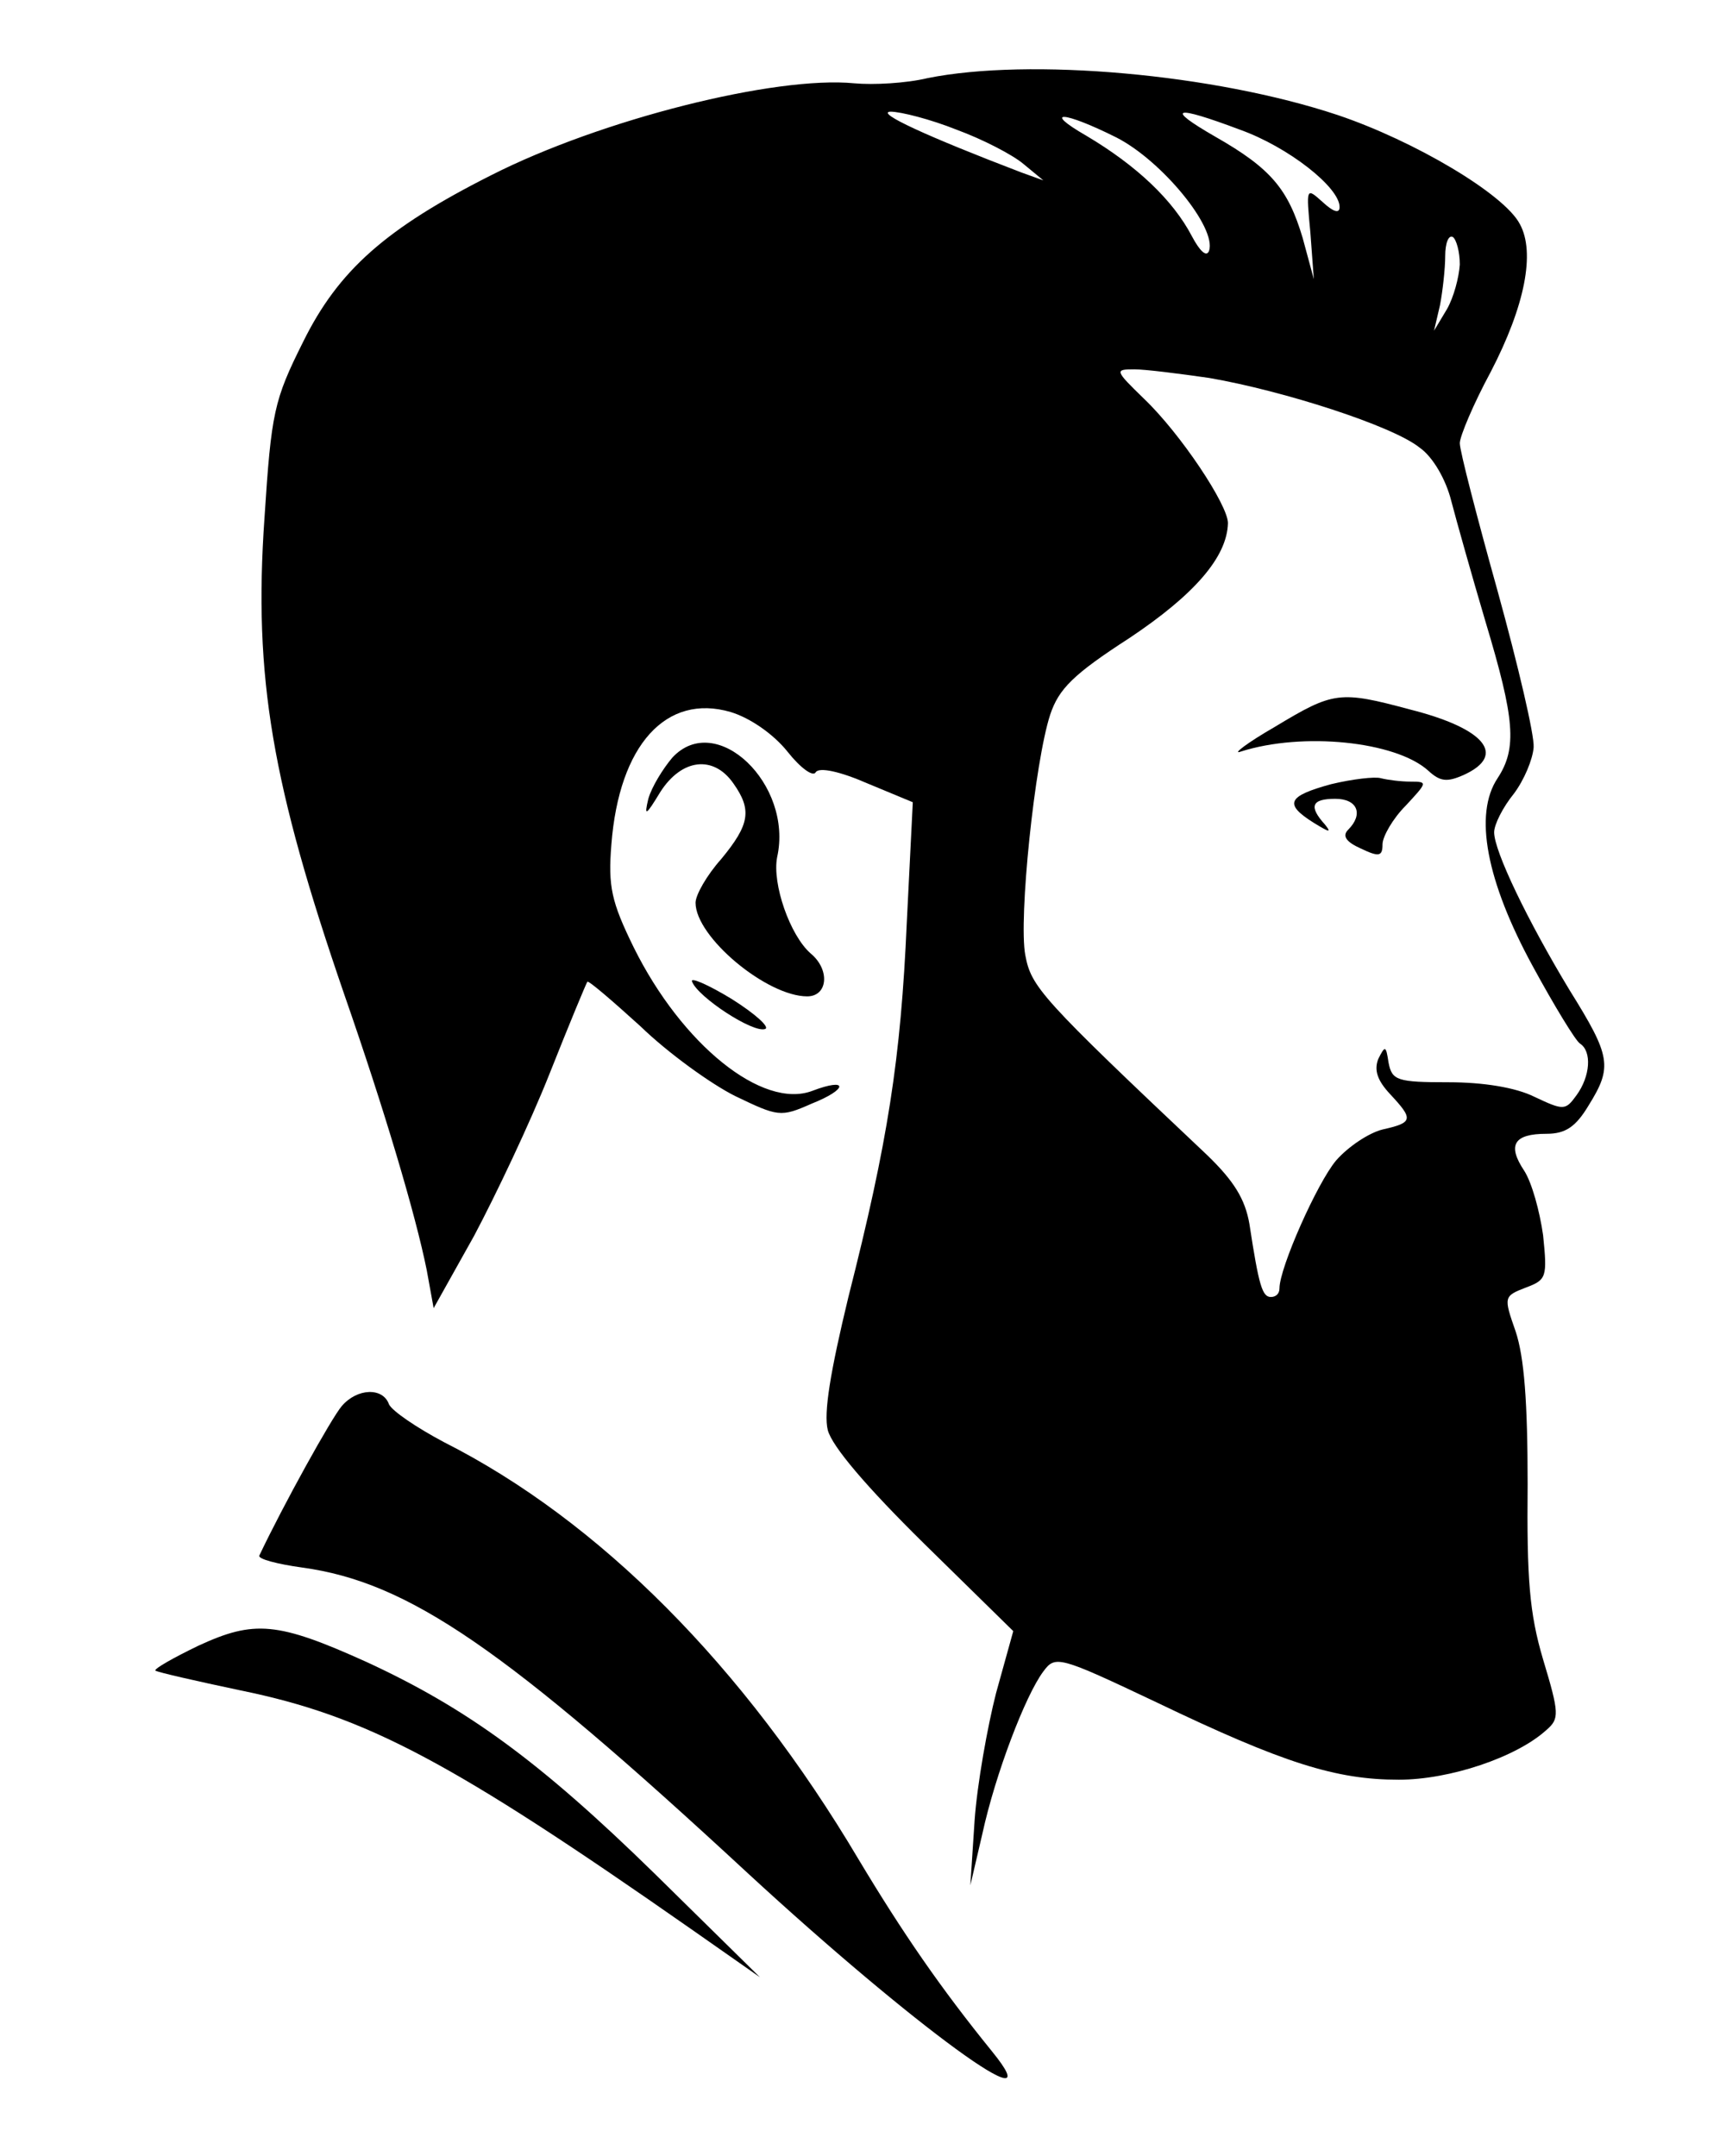 <?xml version="1.0" standalone="no"?>
<!DOCTYPE svg PUBLIC "-//W3C//DTD SVG 20010904//EN"
 "http://www.w3.org/TR/2001/REC-SVG-20010904/DTD/svg10.dtd">
<svg version="1.0" xmlns="http://www.w3.org/2000/svg"
 width="201pt" height="251pt" viewBox="0 0 201 251"
 preserveAspectRatio="xMidYMid meet">

<g transform="translate(0,251) scale(0.1,-0.1)"
fill="#000000" stroke="none">
<path d="M1080 2419 c-25 -6 -63 -8 -85 -6 -92 9 -295 -42 -423 -107 -123 -62
-178 -111 -219 -194 -34 -68 -37 -82 -45 -205 -13 -186 9 -311 93 -555 46
-132 83 -256 96 -321 l8 -44 47 84 c25 47 65 131 88 189 23 58 43 106 44 107
1 2 29 -22 62 -52 32 -31 82 -67 110 -81 50 -24 53 -25 89 -9 43 17 43 31 1
15 -58 -22 -152 54 -208 167 -26 53 -30 71 -26 120 9 116 64 176 139 154 23
-7 50 -26 66 -46 15 -19 30 -30 33 -24 4 6 28 1 60 -13 l53 -22 -7 -140 c-7
-159 -22 -255 -68 -436 -21 -87 -29 -135 -24 -155 5 -19 45 -66 112 -132 l104
-102 -20 -72 c-10 -39 -22 -106 -25 -148 l-5 -76 14 60 c15 69 50 161 71 189
14 19 18 18 132 -36 148 -71 209 -90 282 -90 59 0 137 26 172 58 15 13 15 19
-4 82 -16 54 -19 94 -18 204 0 96 -4 148 -14 178 -14 40 -14 41 12 51 24 9 25
12 20 61 -4 28 -13 61 -22 75 -20 30 -12 43 26 43 22 0 34 8 49 33 28 45 26
57 -22 134 -49 81 -88 162 -88 184 0 9 10 29 23 45 12 16 22 40 23 54 1 14
-18 95 -42 182 -24 86 -44 163 -44 172 0 8 16 46 36 83 40 77 52 139 34 172
-18 35 -123 97 -212 127 -144 48 -359 67 -478 43z m34 -60 c30 -11 65 -29 78
-40 l23 -19 -25 9 c-110 42 -171 70 -153 71 12 0 47 -9 77 -21z m186 -9 c53
-27 117 -105 108 -132 -3 -8 -11 0 -20 17 -22 42 -64 82 -123 117 -52 30 -27
29 35 -2z m144 9 c56 -20 116 -67 116 -90 0 -8 -7 -6 -20 6 -19 17 -19 17 -14
-36 l4 -54 -13 48 c-17 57 -37 81 -102 118 -59 34 -48 37 29 8z m256 -157 c-1
-15 -7 -38 -15 -52 l-15 -25 7 30 c3 16 6 42 6 57 0 15 4 25 9 22 4 -3 8 -17
8 -32z m-292 -132 c87 -15 214 -56 245 -81 16 -11 31 -38 37 -62 6 -23 24 -87
40 -141 34 -113 37 -147 14 -182 -28 -42 -13 -120 41 -219 25 -46 50 -87 55
-90 14 -9 12 -38 -4 -60 -13 -18 -15 -18 -49 -2 -22 11 -60 17 -100 17 -60 0
-66 2 -70 23 -3 20 -4 20 -12 4 -5 -13 -1 -25 14 -41 27 -29 27 -33 -9 -41
-16 -4 -40 -20 -54 -36 -22 -26 -66 -125 -66 -149 0 -6 -4 -10 -10 -10 -10 0
-14 13 -25 85 -5 29 -18 50 -49 80 -195 184 -205 196 -212 233 -8 42 11 225
29 280 10 30 27 47 92 89 75 50 114 94 115 134 0 21 -55 104 -98 145 -34 33
-34 34 -11 34 13 0 52 -5 87 -10z"/>
<path d="M1485 1664 c-33 -19 -51 -33 -40 -29 72 23 180 12 218 -22 14 -13 22
-14 42 -5 50 23 24 54 -63 76 -82 22 -89 21 -157 -20z"/>
<path d="M1550 1597 c-51 -14 -55 -23 -20 -45 18 -11 21 -12 13 -2 -19 21 -16
30 12 30 26 0 33 -18 15 -36 -7 -7 -3 -14 15 -22 21 -10 25 -9 25 5 0 9 12 30
27 45 25 27 26 28 6 28 -12 0 -27 2 -35 4 -7 2 -33 -1 -58 -7z"/>
<path d="M783 1628 c-11 -13 -24 -34 -28 -48 -5 -21 -3 -20 14 8 25 39 62 43
85 10 22 -31 19 -48 -14 -88 -17 -19 -30 -42 -30 -51 0 -40 83 -109 130 -109
24 0 27 31 4 50 -24 21 -45 81 -39 112 19 85 -71 171 -122 116z"/>
<path d="M806 1367 c7 -18 71 -60 85 -55 6 2 -12 18 -39 35 -28 17 -49 26 -46
20z"/>
<path d="M398 873 c-12 -14 -68 -115 -96 -174 -2 -4 21 -10 50 -14 124 -17
236 -94 519 -356 192 -177 359 -299 284 -207 -60 74 -104 138 -155 223 -134
226 -303 395 -483 486 -32 17 -60 36 -64 44 -7 20 -37 19 -55 -2z"/>
<path d="M231 594 c-29 -14 -52 -27 -50 -29 3 -2 47 -12 99 -23 147 -30 246
-83 525 -278 l80 -56 -123 121 c-133 130 -218 192 -335 246 -104 47 -131 49
-196 19z"/>
</g>
</svg>
